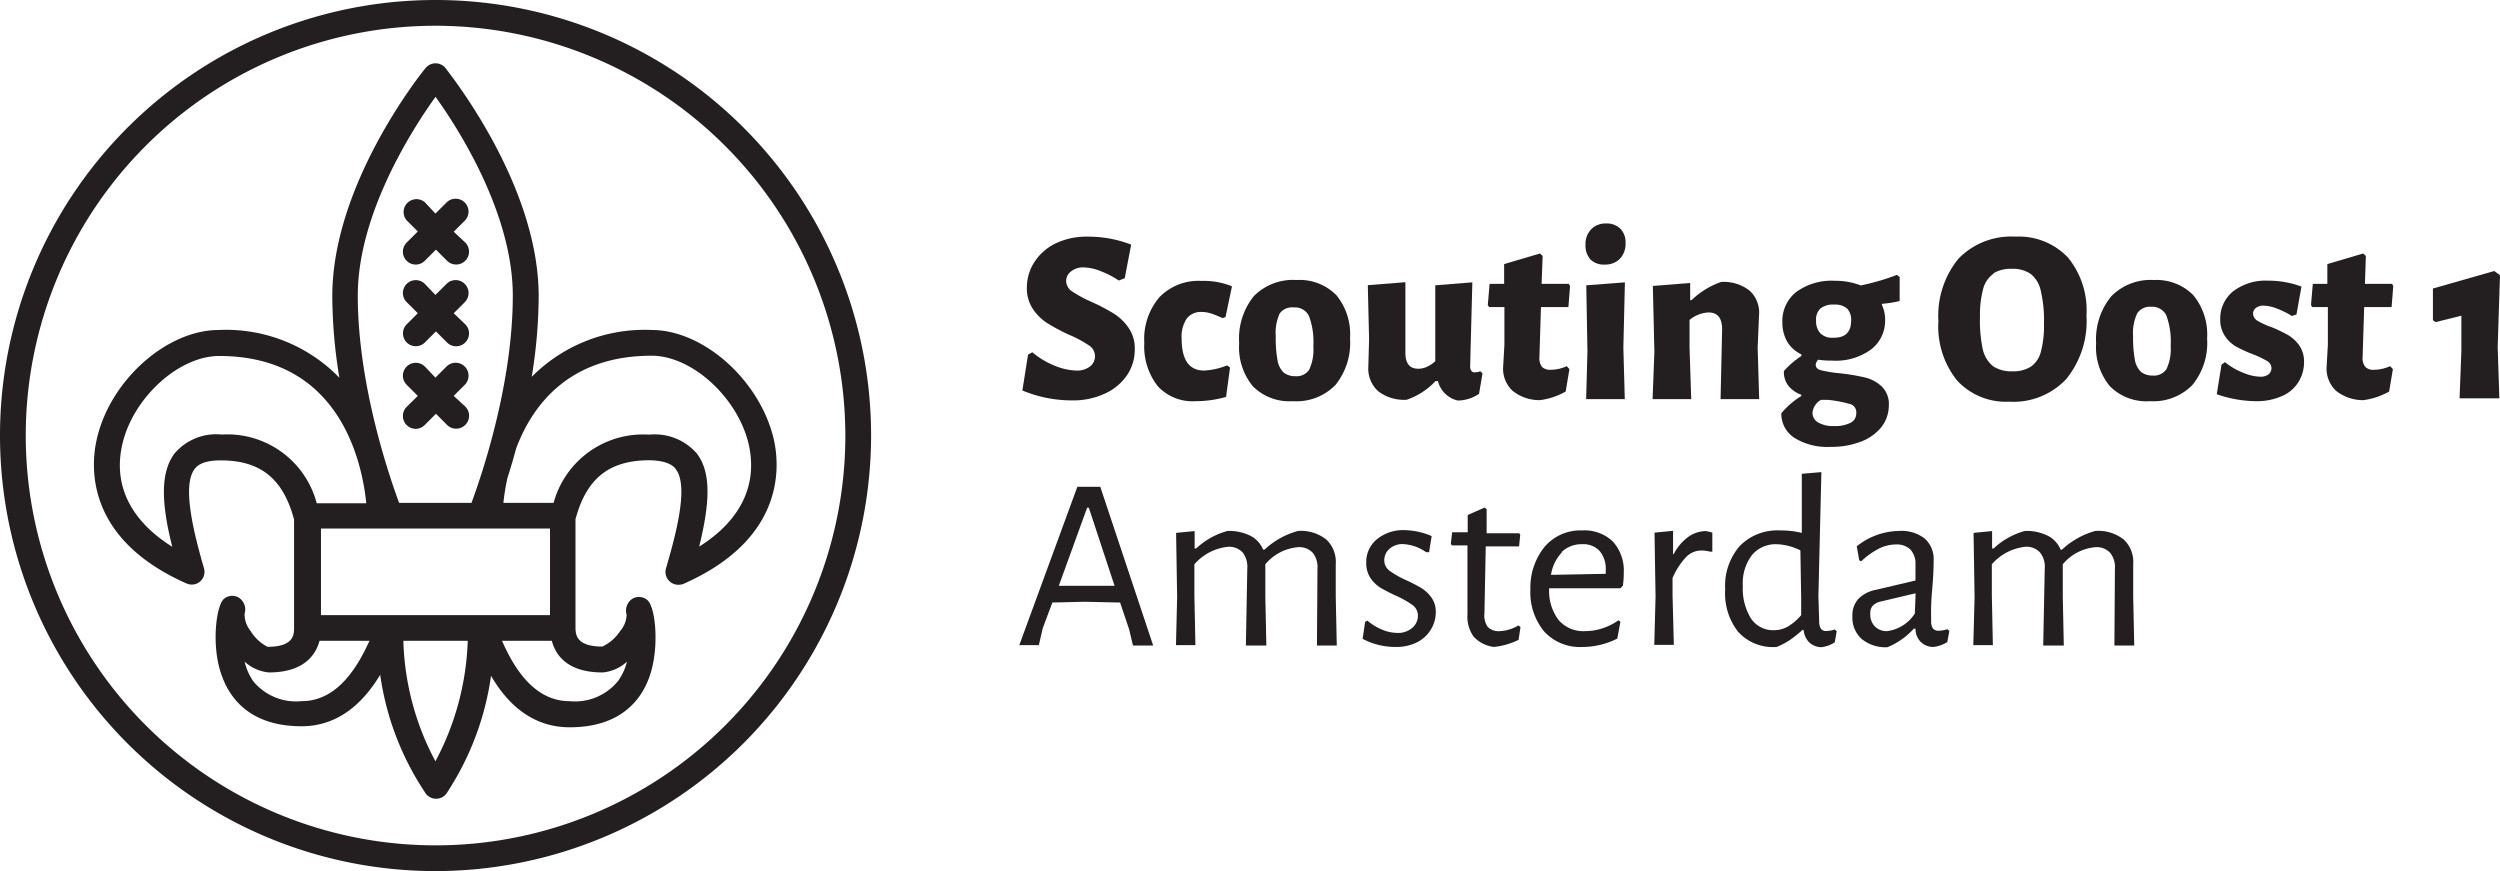 <svg xmlns="http://www.w3.org/2000/svg" viewBox="0 0 194.18 67.66"><defs><style>.cls-1{fill:#231f20;}</style></defs><title>full-logo-black</title><g id="Layer_2" data-name="Layer 2"><g id="Layer_1-2" data-name="Layer 1"><path class="cls-1" d="M60.13,34.25c-1-4.59-5.41-8.61-9.51-8.62h0a12.35,12.35,0,0,0-9.32,3.64A39.29,39.29,0,0,0,41.84,23c0-8.73-7-17.36-7.24-17.72a1,1,0,0,0-1.54,0c-.3.36-7.25,9-7.25,17.72a39.66,39.66,0,0,0,.55,6.34A12.26,12.26,0,0,0,17,25.63c-4.1,0-8.54,4-9.51,8.61-.47,2.19-.71,7.67,7,11.08a1,1,0,0,0,1.06-.16,1,1,0,0,0,.3-1c-.85-2.93-1.7-6.45-.74-7.72.12-.17.51-.68,2-.68h.05c3.09,0,4.84,1.44,5.68,4.59,0,0,0,0,0,0v8.41c0,.51,0,1.48-2.06,1.48A3.3,3.3,0,0,1,19.46,49,2,2,0,0,1,19,47.66a1.1,1.1,0,0,0-.45-1.24,1,1,0,0,0-1.15.09c-.64.54-1,3.8-.16,6,.64,1.78,2.24,3.9,6.18,3.9,3.05,0,4.95-2.07,6.11-4A22,22,0,0,0,33,61.53a1,1,0,0,0,.88.51,1,1,0,0,0,.89-.55v0a22.09,22.09,0,0,0,3.37-9c1.16,2,3.06,4,6.11,4h0c3.94,0,5.54-2.11,6.18-3.89.82-2.25.49-5.5-.16-6a1,1,0,0,0-1.14-.1,1.11,1.11,0,0,0-.46,1.25A2,2,0,0,1,48.18,49a3.41,3.41,0,0,1-1.39,1.22c-2,0-2.07-.9-2.09-1.4,0,0,0,0,0-.06V40.33c.84-3.15,2.59-4.56,5.68-4.58,1.52,0,2,.51,2.1.68,1,1.26.11,4.79-.75,7.71a1,1,0,0,0,1,1.28.93.93,0,0,0,.4-.09C60.84,41.91,60.59,36.44,60.13,34.25ZM42.72,47.78H24.93V41.05H42.72ZM33.83,7.52c1.78,2.48,6,9.06,6,15.44,0,6.9-2.43,14-3.21,16.1H31c-.78-2.11-3.21-9.2-3.21-16.1C27.79,16.59,32.05,10,33.83,7.52ZM17.26,33.75H17.2a4.24,4.24,0,0,0-3.64,1.47c-1.15,1.52-1,4-.18,7.25-3.19-2-4.57-4.71-3.91-7.82.77-3.68,4.38-7,7.56-7,9.46,0,11.11,8.4,11.42,11.44H24.6A7.18,7.18,0,0,0,17.26,33.75Zm6.17,20.71a4.3,4.3,0,0,1-3.77-1.56A4.5,4.5,0,0,1,19,51.39a3.22,3.22,0,0,0,1.88.84c2.72,0,3.64-1.35,3.94-2.46h3.88C27.87,51.58,26.32,54.46,23.43,54.46Zm10.39,4.67a21,21,0,0,1-2.49-9.36h5A21.27,21.27,0,0,1,33.82,59.13Zm13-6.9a3.22,3.22,0,0,0,1.88-.84A4.41,4.41,0,0,1,48,52.9a4.3,4.3,0,0,1-3.77,1.56h0c-2.89,0-4.44-2.88-5.24-4.69h3.87C43.15,50.88,44.07,52.23,46.79,52.23Zm7.48-9.75c.8-3.25,1-5.73-.18-7.26a4.33,4.33,0,0,0-3.7-1.46A7.2,7.2,0,0,0,43,39.06H39.1a17.39,17.39,0,0,1,.31-1.92c.22-.69.45-1.46.68-2.31,1.28-3.41,4.15-7.2,10.53-7.2h0c3.18,0,6.78,3.35,7.56,7C58.84,37.77,57.46,40.49,54.27,42.48Z"/><path class="cls-1" d="M35.24,18l.86-.86a1,1,0,0,0,0-1.41,1,1,0,0,0-1.42,0l-.86.86L33,15.71a1,1,0,0,0-1.41,1.41l.86.86-.86.86a1,1,0,0,0,.71,1.71,1,1,0,0,0,.7-.3l.86-.86.86.86a1,1,0,1,0,1.42-1.41Z"/><path class="cls-1" d="M35.24,24.33l.86-.86a1,1,0,1,0-1.42-1.42l-.86.86L33,22.05a1,1,0,0,0-1.41,0,1,1,0,0,0,0,1.42l.86.86-.86.86a1,1,0,0,0,0,1.41,1,1,0,0,0,.71.29,1,1,0,0,0,.7-.29l.86-.86.86.86a1,1,0,0,0,1.42,0,1,1,0,0,0,0-1.41Z"/><path class="cls-1" d="M35.24,30.75l.86-.86a1,1,0,0,0-1.42-1.42l-.86.86L33,28.47a1,1,0,0,0-1.41,0,1,1,0,0,0,0,1.42l.86.86-.86.85a1,1,0,0,0,0,1.42,1,1,0,0,0,.71.29A1,1,0,0,0,33,33l.86-.86.86.86a1,1,0,0,0,1.42,0,1,1,0,0,0,0-1.42Z"/><path class="cls-1" d="M33.83,67.66A33.83,33.83,0,1,1,67.66,33.83,33.87,33.87,0,0,1,33.83,67.66ZM33.83,2A31.83,31.83,0,1,0,65.66,33.83,31.87,31.87,0,0,0,33.83,2Z"/><path class="cls-1" d="M87.86,19l-.5,2.61-.46.18a7,7,0,0,0-1.46-.75,3.67,3.67,0,0,0-1.26-.27,1.48,1.48,0,0,0-1,.32.92.92,0,0,0-.37.73,1,1,0,0,0,.47.82,10,10,0,0,0,1.48.8,14.89,14.89,0,0,1,1.74.91,3.87,3.87,0,0,1,1.15,1.1,2.81,2.81,0,0,1,.49,1.69,3.54,3.54,0,0,1-.6,2,4.13,4.13,0,0,1-1.72,1.43,5.82,5.82,0,0,1-2.57.53,10,10,0,0,1-3.84-.77l.44-2.78.33-.19a6.41,6.41,0,0,0,1.75,1.05,4.83,4.83,0,0,0,1.64.37,1.64,1.64,0,0,0,1.11-.33,1,1,0,0,0,.37-.76,1,1,0,0,0-.48-.87,9,9,0,0,0-1.49-.8,14.17,14.17,0,0,1-1.7-.9,3.84,3.84,0,0,1-1.14-1.1,2.88,2.88,0,0,1-.48-1.69,3.64,3.64,0,0,1,.6-2A4.11,4.11,0,0,1,82,18.9a5.61,5.61,0,0,1,2.48-.52A9.3,9.3,0,0,1,87.86,19Z"/><path class="cls-1" d="M95.69,22.24l-.5,2.38-.23.09a7.55,7.55,0,0,0-.89-.36,2.43,2.43,0,0,0-.74-.12,1.38,1.38,0,0,0-1.16.52,2.55,2.55,0,0,0-.39,1.54q0,2.49,1.74,2.49a5.42,5.42,0,0,0,1.79-.4l.23.17-.31,2.28a8.6,8.6,0,0,1-2.38.33A3.66,3.66,0,0,1,89.93,30a5,5,0,0,1-1.05-3.37,5,5,0,0,1,1.17-3.54,4.22,4.22,0,0,1,3.28-1.27A5.71,5.71,0,0,1,95.69,22.24Z"/><path class="cls-1" d="M103.8,22.93a4.79,4.79,0,0,1,1.06,3.36,5.19,5.19,0,0,1-1.14,3.62,4.23,4.23,0,0,1-3.31,1.25A4,4,0,0,1,97.31,30a4.75,4.75,0,0,1-1.06-3.34A5.24,5.24,0,0,1,97.39,23a4.26,4.26,0,0,1,3.31-1.25A4,4,0,0,1,103.8,22.93Zm-4.4,1.41a3.6,3.6,0,0,0-.31,1.77A9.59,9.59,0,0,0,99.23,28a1.7,1.7,0,0,0,.48.94,1.43,1.43,0,0,0,.91.28,1.16,1.16,0,0,0,1.07-.51,3.66,3.66,0,0,0,.32-1.8,5.83,5.83,0,0,0-.34-2.37,1.21,1.21,0,0,0-1.18-.66A1.2,1.2,0,0,0,99.4,24.34Z"/><path class="cls-1" d="M115.15,29l-.27,1.59a3,3,0,0,1-1.65.52,2.05,2.05,0,0,1-1.54-1.51h-.19a5.53,5.53,0,0,1-2.24,1.45,3.3,3.3,0,0,1-2.21-.66,2.36,2.36,0,0,1-.77-1.89l.06-2.15-.1-4.2,2.92-.23,0,5.47c0,.83.32,1.25,1,1.25a1.58,1.58,0,0,0,.65-.14,2.55,2.55,0,0,0,.67-.44V22.16l2.88-.23-.17,6.49a.62.62,0,0,0,.09.38.3.3,0,0,0,.27.12,1.59,1.59,0,0,0,.43-.08Z"/><path class="cls-1" d="M121.69,28.44l.21.23-.29,1.74a5.46,5.46,0,0,1-2,.67,3.33,3.33,0,0,1-2.13-.73,2.34,2.34,0,0,1-.73-1.82l.1-1.74,0-2.94h-1.19l-.1-.15.14-1.65h1.13V20.51l2.78-.82.21.19-.08,2.17h2.11l.1.17-.13,1.63h-2.13l-.12,3.88a1.15,1.15,0,0,0,.2.77.92.92,0,0,0,.7.22A3,3,0,0,0,121.69,28.44Z"/><path class="cls-1" d="M125.86,17.77a1.5,1.5,0,0,1,.4,1.11,1.69,1.69,0,0,1-.44,1.22,1.58,1.58,0,0,1-1.17.45,1.48,1.48,0,0,1-1.12-.4,1.61,1.61,0,0,1-.38-1.13,1.65,1.65,0,0,1,.43-1.2,1.53,1.53,0,0,1,1.18-.46A1.46,1.46,0,0,1,125.86,17.77Zm-2.56,9.51-.09-5.12,3-.23L126.09,27l.11,4h-3Z"/><path class="cls-1" d="M133.76,25.6c0-.89-.33-1.33-1.07-1.33a2.48,2.48,0,0,0-1.46.58V27l.13,4h-3l.14-3.67-.12-5.12,2.9-.23v1.33h.11a6.23,6.23,0,0,1,2.3-1.41,3.25,3.25,0,0,1,2.2.67,2.31,2.31,0,0,1,.74,1.89L136.52,27l.12,4h-3Z"/><path class="cls-1" d="M146.17,23.6l0,.08a2.6,2.6,0,0,1,.25,1.15,2.81,2.81,0,0,1-1.1,2.32,4.64,4.64,0,0,1-3,.86,7.09,7.09,0,0,1-1.1-.07.65.65,0,0,0-.19.38c0,.22.14.37.42.44a9.65,9.65,0,0,0,1.42.23,16.46,16.46,0,0,1,1.95.32,2.9,2.9,0,0,1,1.33.7,1.89,1.89,0,0,1,.56,1.46,2.76,2.76,0,0,1-.56,1.68,3.74,3.74,0,0,1-1.6,1.15,6.39,6.39,0,0,1-2.37.41,4.86,4.86,0,0,1-2.82-.71,2.22,2.22,0,0,1-1-1.9,6.27,6.27,0,0,1,1.55-1.34v-.1a2.27,2.27,0,0,1-1-.69,1.75,1.75,0,0,1-.35-1.15,6.53,6.53,0,0,1,1.36-1.17v-.12a2.56,2.56,0,0,1-1.11-1,3,3,0,0,1-.37-1.5,2.87,2.87,0,0,1,1.09-2.36,4.66,4.66,0,0,1,3-.86,5.41,5.41,0,0,1,2,.36,17.66,17.66,0,0,0,2.81-.82l.21.17v1.86A8.78,8.78,0,0,1,146.17,23.6Zm-2.52,7.77a9.81,9.81,0,0,0-1.64-.31l-.57,0a1.28,1.28,0,0,0-.66,1,.86.86,0,0,0,.43.75,2.31,2.31,0,0,0,1.26.28,2.58,2.58,0,0,0,1.26-.25.81.81,0,0,0,.45-.76A.66.66,0,0,0,143.65,31.37Zm.13-6.46a1.24,1.24,0,0,0-.32-.95,1.4,1.4,0,0,0-1-.3,1.54,1.54,0,0,0-1.06.3,1.14,1.14,0,0,0-.34.93,1.39,1.39,0,0,0,.33,1,1.29,1.29,0,0,0,1,.34C143.32,26.25,143.78,25.8,143.78,24.91Z"/><path class="cls-1" d="M160.62,20a6.47,6.47,0,0,1,1.44,4.5,7.13,7.13,0,0,1-1.57,4.94,5.62,5.62,0,0,1-4.43,1.76A5.15,5.15,0,0,1,152,29.54a6.69,6.69,0,0,1-1.44-4.6,7,7,0,0,1,1.56-4.85,5.71,5.71,0,0,1,4.43-1.71A5.25,5.25,0,0,1,160.62,20Zm-5.79,1.27a2.07,2.07,0,0,0-.79,1.15,7.7,7.7,0,0,0-.25,2.16A10.61,10.61,0,0,0,154,27.1a2.36,2.36,0,0,0,.8,1.34,2.5,2.5,0,0,0,1.48.4,2.56,2.56,0,0,0,1.46-.36,2,2,0,0,0,.78-1.16,8,8,0,0,0,.24-2.2,10,10,0,0,0-.25-2.54,2.26,2.26,0,0,0-.79-1.31,2.47,2.47,0,0,0-1.49-.39A2.56,2.56,0,0,0,154.83,21.23Z"/><path class="cls-1" d="M170.36,22.93a4.79,4.79,0,0,1,1.07,3.36,5.14,5.14,0,0,1-1.15,3.62A4.23,4.23,0,0,1,167,31.16,4,4,0,0,1,163.88,30a4.75,4.75,0,0,1-1.07-3.34A5.24,5.24,0,0,1,164,23a4.28,4.28,0,0,1,3.31-1.25A4,4,0,0,1,170.36,22.93ZM166,24.34a3.58,3.58,0,0,0-.32,1.77,9.59,9.59,0,0,0,.14,1.84,1.7,1.7,0,0,0,.48.94,1.43,1.43,0,0,0,.91.28,1.16,1.16,0,0,0,1.07-.51,3.66,3.66,0,0,0,.32-1.8,5.83,5.83,0,0,0-.34-2.37,1.21,1.21,0,0,0-1.18-.66A1.17,1.17,0,0,0,166,24.34Z"/><path class="cls-1" d="M178.76,22.26l-.39,2.17-.36.11a6.64,6.64,0,0,0-1.2-.59,3.08,3.08,0,0,0-1-.21.89.89,0,0,0-.59.18.55.55,0,0,0-.22.43.67.67,0,0,0,.35.57,5.83,5.83,0,0,0,1.06.48,11.61,11.61,0,0,1,1.3.62,2.86,2.86,0,0,1,.87.8,2.21,2.21,0,0,1,.38,1.31,2.92,2.92,0,0,1-.41,1.5,2.79,2.79,0,0,1-1.25,1.11,4.8,4.8,0,0,1-2.12.42,9.46,9.46,0,0,1-3-.54l.37-2.3.27-.19a5.21,5.21,0,0,0,1.41.82,3.64,3.64,0,0,0,1.33.31,1,1,0,0,0,.65-.19.64.64,0,0,0,.22-.48.66.66,0,0,0-.34-.55,7.35,7.35,0,0,0-1.07-.51,11,11,0,0,1-1.3-.59,2.57,2.57,0,0,1-.89-.82,2.23,2.23,0,0,1-.38-1.33,2.71,2.71,0,0,1,1-2.16,4.16,4.16,0,0,1,2.73-.83A7.32,7.32,0,0,1,178.76,22.26Z"/><path class="cls-1" d="M185.64,28.44l.22.23-.29,1.74a5.5,5.5,0,0,1-2,.67,3.37,3.37,0,0,1-2.13-.73,2.37,2.37,0,0,1-.73-1.82l.1-1.74,0-2.94H179.6l-.1-.15.14-1.65h1.13V20.51l2.78-.82.21.19-.07,2.17h2.11l.09.17-.13,1.63h-2.13l-.12,3.88a1.09,1.09,0,0,0,.21.77.89.89,0,0,0,.7.22A3,3,0,0,0,185.64,28.44Z"/><path class="cls-1" d="M194.18,21.38,194,26.94l.13,4h-3.09l.14-3.68V24.52l-2,.5-.21-.15V22.41l4.76-1.36Z"/><path class="cls-1" d="M89.57,50.14H88l-.29-1.23L87,46.8l-2.76-.06-2.5.06-.75,2-.3,1.31H79.17l4.51-12.3h1.78Zm-3-4.64-2-6.07h-.13L82.24,45.5l2.15,0Z"/><path class="cls-1" d="M102.33,44.17a1.81,1.81,0,0,0-.36-1.23,1.45,1.45,0,0,0-1.14-.44,3.71,3.71,0,0,0-2.55,1.33l0,2.49.08,3.82H96.77l.11-6a1.81,1.81,0,0,0-.36-1.23,1.45,1.45,0,0,0-1.14-.44,4,4,0,0,0-2.61,1.36v2.42l.08,3.86H91.34l.09-3.72-.08-5,1.44-.14V42.6h.12a5.71,5.71,0,0,1,2.44-1.36,3.67,3.67,0,0,1,1.76.37,2.1,2.1,0,0,1,1,1.08h.11a6.16,6.16,0,0,1,2.6-1.45,3.18,3.18,0,0,1,2.2.67,2.39,2.39,0,0,1,.73,1.92l0,2.49.08,3.82h-1.54Z"/><path class="cls-1" d="M111.2,41.64,111,42.89l-.23,0a3.36,3.36,0,0,0-1.84-.63,1.52,1.52,0,0,0-1,.36,1.17,1.17,0,0,0-.41.89,1,1,0,0,0,.42.83,7.27,7.27,0,0,0,1.27.72,12.68,12.68,0,0,1,1.2.62,2.88,2.88,0,0,1,.78.74,1.92,1.92,0,0,1,.33,1.14,2.58,2.58,0,0,1-.37,1.32,2.64,2.64,0,0,1-1.07,1,3.6,3.6,0,0,1-1.69.37,5.41,5.41,0,0,1-2.55-.63l.19-1.31.17-.11a4.26,4.26,0,0,0,1.16.71,3.13,3.13,0,0,0,1.18.25,1.67,1.67,0,0,0,1.15-.39,1.22,1.22,0,0,0,.44-.94,1,1,0,0,0-.41-.83,7.27,7.27,0,0,0-1.27-.72,13,13,0,0,1-1.21-.62,2.59,2.59,0,0,1-.79-.76,2.06,2.06,0,0,1-.33-1.19,2.28,2.28,0,0,1,.82-1.82,3.22,3.22,0,0,1,2.22-.71A5.52,5.52,0,0,1,111.2,41.64Z"/><path class="cls-1" d="M117.93,48.58l.17.12-.15,1a5.75,5.75,0,0,1-1.92.55,2.58,2.58,0,0,1-1.57-.8,2.7,2.7,0,0,1-.48-1.73l0-1.36v-4h-1.21l-.08-.12.1-.9H114V40l1.32-.58.15.14,0,1.86H118l.08.12-.09.9h-2.59l-.1,5.2a1.51,1.51,0,0,0,.27,1.07,1.21,1.21,0,0,0,.94.31A3,3,0,0,0,117.93,48.58Z"/><path class="cls-1" d="M120.33,45.69v0a3.71,3.71,0,0,0,.73,2.47,2.53,2.53,0,0,0,2.07.86,4.14,4.14,0,0,0,1.34-.22,4.19,4.19,0,0,0,1.23-.62l.16.11-.24,1.31a6,6,0,0,1-2.68.65,3.77,3.77,0,0,1-3-1.2,4.77,4.77,0,0,1-1.07-3.29A5,5,0,0,1,120,42.44a3.65,3.65,0,0,1,2.9-1.24,3.16,3.16,0,0,1,2.38.87,3.35,3.35,0,0,1,.84,2.43,6.19,6.19,0,0,1-.07,1l-.19.19Zm1-2.8a3.22,3.22,0,0,0-.86,1.76l4.25-.08,0-.26a2.15,2.15,0,0,0-.47-1.51,1.71,1.71,0,0,0-1.35-.53A2.23,2.23,0,0,0,121.28,42.89Z"/><path class="cls-1" d="M133,41.37v1.48l-.17,0a2.71,2.71,0,0,0-.71-.09,1.64,1.64,0,0,0-1.16.51,5.66,5.66,0,0,0-1.05,1.62l0,1.34.1,3.86h-1.52l.1-3.72-.08-5,1.44-.14,0,1.81H130a3.77,3.77,0,0,1,1.19-1.38,2.41,2.41,0,0,1,1.28-.41A3,3,0,0,1,133,41.37Z"/><path class="cls-1" d="M141.24,46.28l.06,2a1,1,0,0,0,.14.56.46.46,0,0,0,.42.17,2,2,0,0,0,.65-.12l.15.14-.15.86a2.35,2.35,0,0,1-1.07.38,1.43,1.43,0,0,1-.94-.4,1.6,1.6,0,0,1-.41-.94H140a10.52,10.52,0,0,1-1,.8,6,6,0,0,1-1,.52A3.66,3.66,0,0,1,135,49.07a4.84,4.84,0,0,1-1-3.31,4.68,4.68,0,0,1,1.14-3.36,4.07,4.07,0,0,1,3.12-1.2,7,7,0,0,1,1.69.19l0-4.59,1.52-.13Zm-5.16-3.17a3.6,3.6,0,0,0-.71,2.4,4.39,4.39,0,0,0,.64,2.54,2.07,2.07,0,0,0,1.78.9,2.22,2.22,0,0,0,1.05-.27,4.09,4.09,0,0,0,1.06-.9l0-1.38-.06-3.65a4.42,4.42,0,0,0-1.86-.48A2.4,2.4,0,0,0,136.08,43.11Z"/><path class="cls-1" d="M149.47,41.81a2.1,2.1,0,0,1,.72,1.69c0,.22,0,1-.12,2.36S150,48,150,48.24a.91.91,0,0,0,.14.58.56.56,0,0,0,.46.17,2.09,2.09,0,0,0,.65-.12l.16.14-.16.86a2.55,2.55,0,0,1-1.09.38,1.38,1.38,0,0,1-1-.42,1.44,1.44,0,0,1-.38-1h-.13a5.68,5.68,0,0,1-2.05,1.44,2.91,2.91,0,0,1-2-.64,2.23,2.23,0,0,1-.72-1.76,1.92,1.92,0,0,1,.45-1.34,2.56,2.56,0,0,1,1.34-.71l3.11-.73V43.84a1.6,1.6,0,0,0-.39-1.15,1.49,1.49,0,0,0-1.12-.4,3,3,0,0,0-1.31.31,6.05,6.05,0,0,0-1.4,1l-.15-.08-.19-1.09a5.37,5.37,0,0,1,3.28-1.19A2.94,2.94,0,0,1,149.47,41.81ZM146,46.74a1.19,1.19,0,0,0-.55.32.86.86,0,0,0-.18.6,1.32,1.32,0,0,0,.36,1,1.27,1.27,0,0,0,.95.36,3,3,0,0,0,2.15-1.37l.06-1.57Z"/><path class="cls-1" d="M164.27,44.17a1.76,1.76,0,0,0-.37-1.23,1.42,1.42,0,0,0-1.13-.44,3.71,3.71,0,0,0-2.55,1.33l0,2.49.08,3.82H158.7l.12-6a1.76,1.76,0,0,0-.37-1.23,1.42,1.42,0,0,0-1.13-.44,4,4,0,0,0-2.61,1.36v2.42l.08,3.86h-1.52l.1-3.72-.08-5,1.44-.14V42.6h.12a5.74,5.74,0,0,1,2.43-1.36,3.69,3.69,0,0,1,1.77.37,2.1,2.1,0,0,1,1,1.08h.11a6.18,6.18,0,0,1,2.59-1.45,3.19,3.19,0,0,1,2.21.67,2.39,2.39,0,0,1,.73,1.92l0,2.49.08,3.82h-1.54Z"/></g></g></svg>